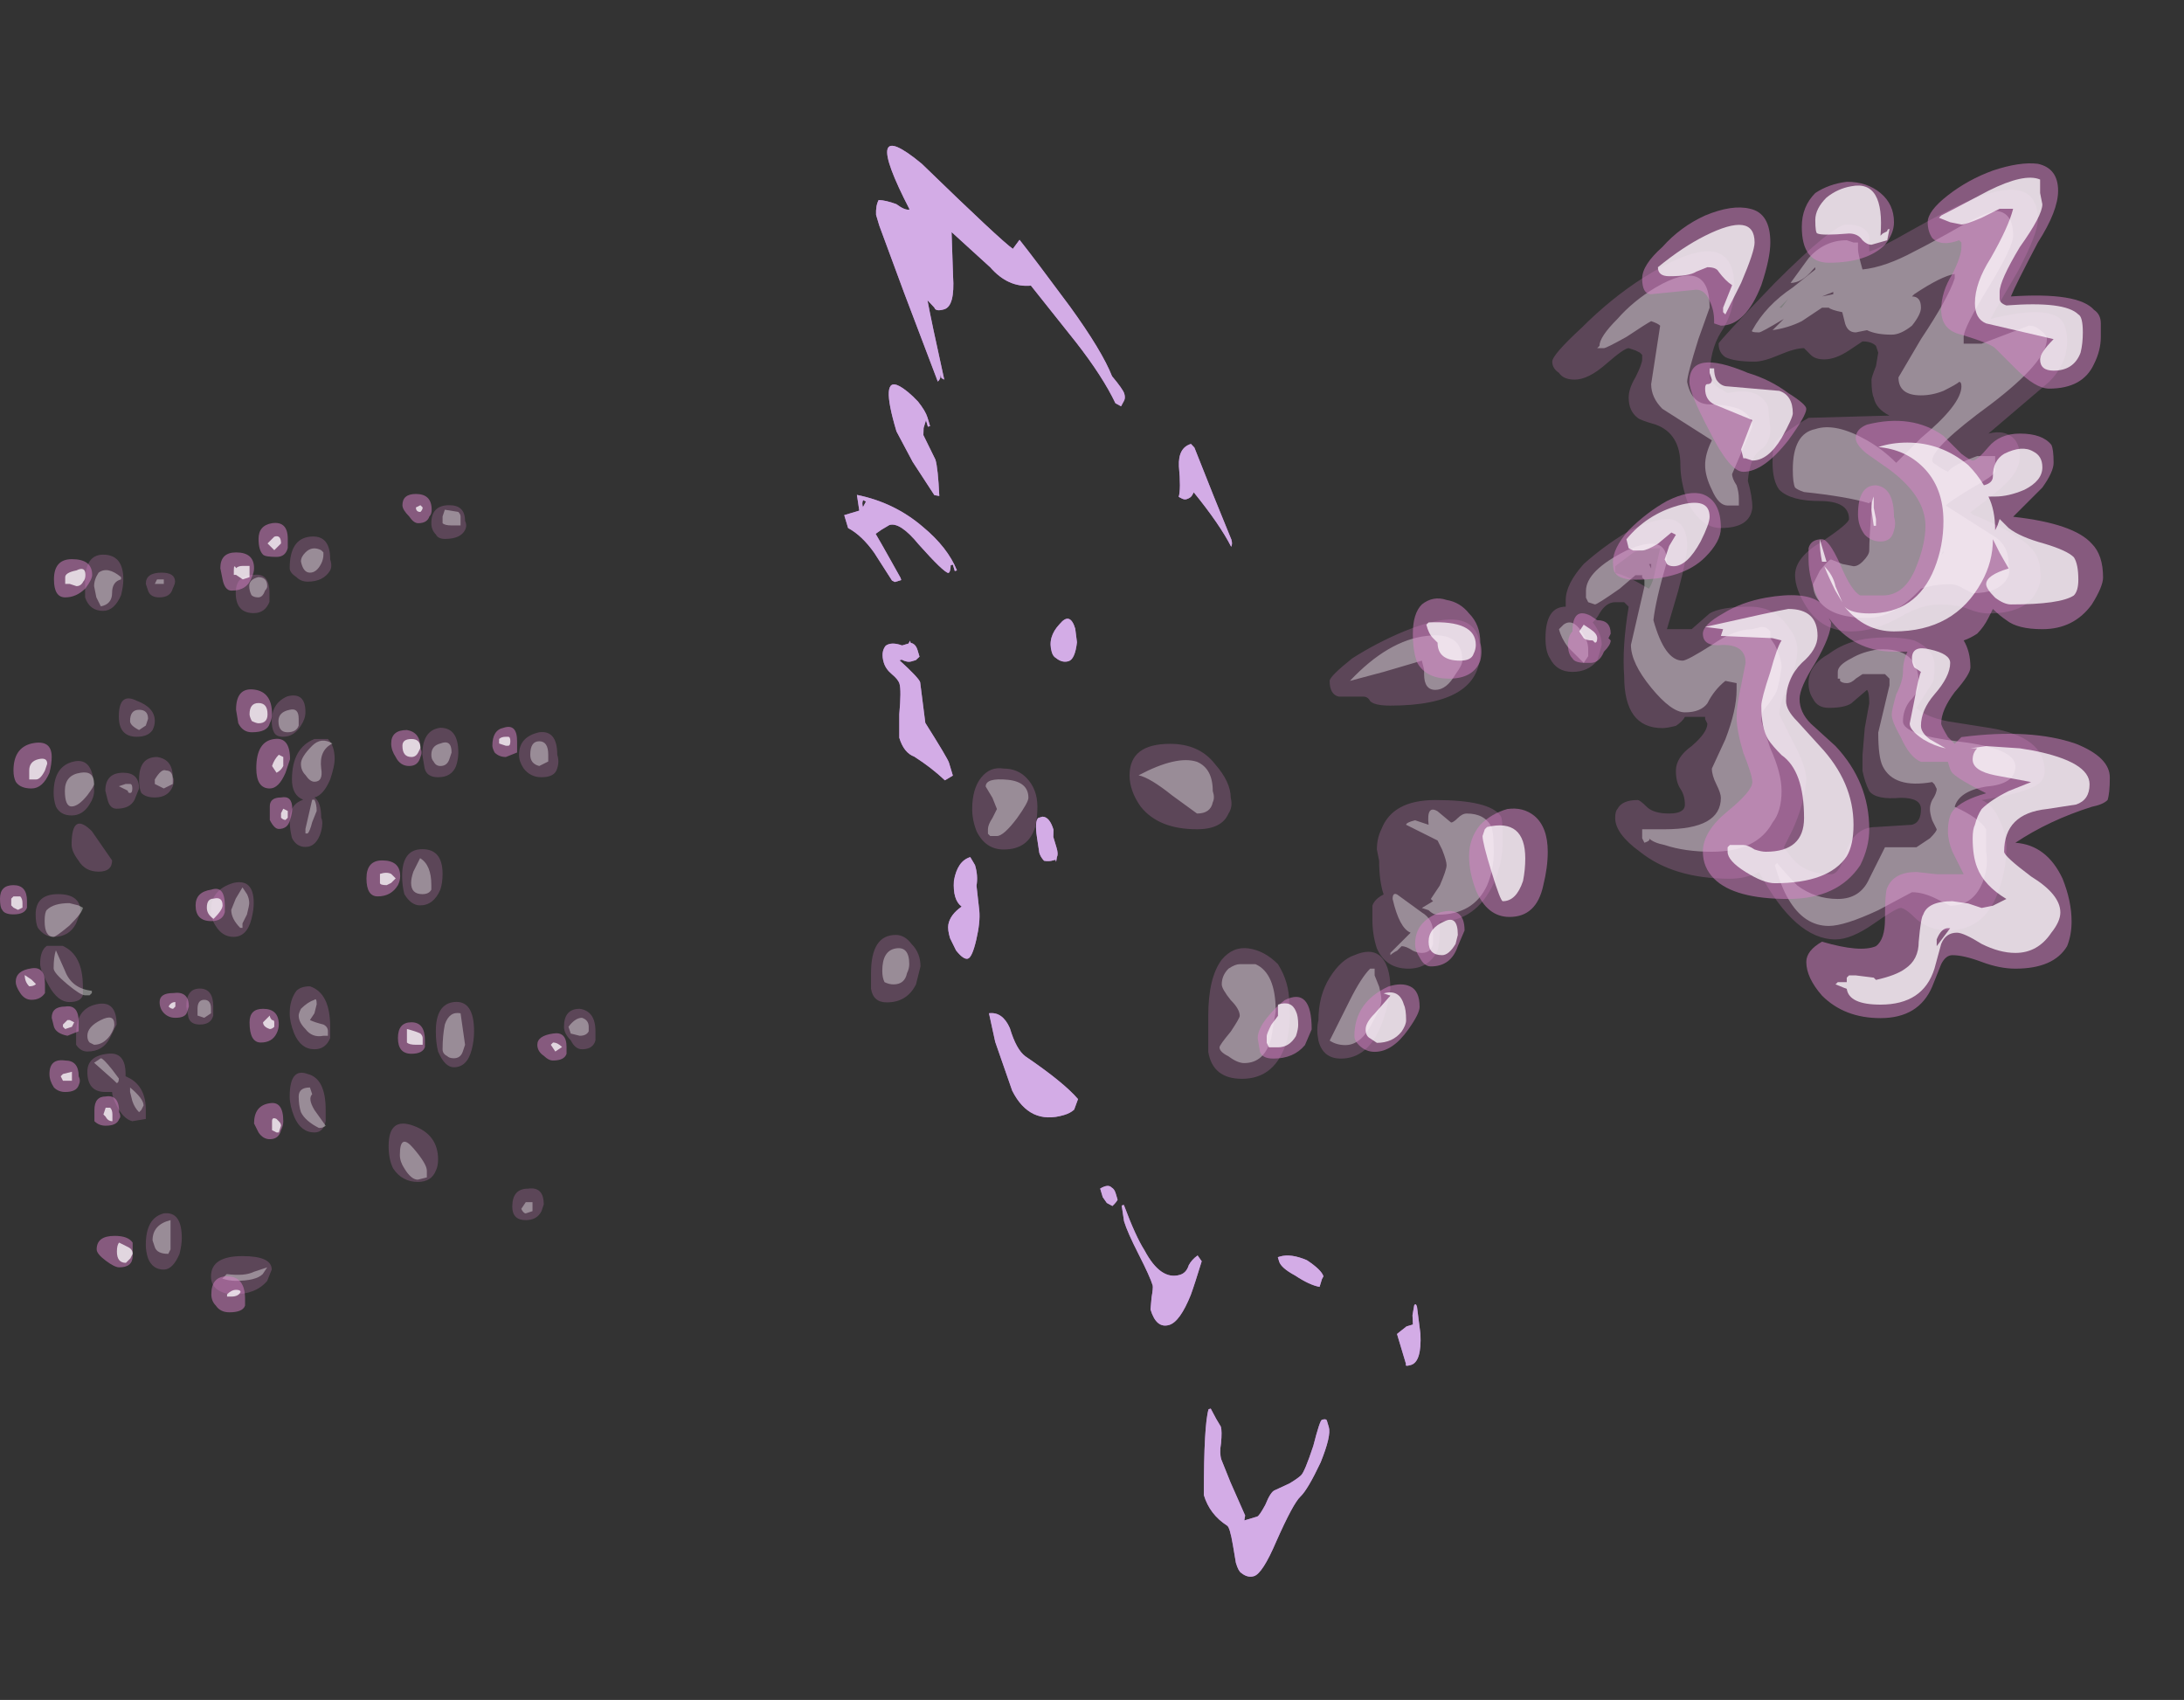 <?xml version="1.0" encoding="UTF-8" standalone="no"?>
<svg xmlns:ffdec="https://www.free-decompiler.com/flash" xmlns:xlink="http://www.w3.org/1999/xlink" ffdec:objectType="frame" height="264.65px" width="340.0px" xmlns="http://www.w3.org/2000/svg">
  <rect width="100%" height="100%" fill="#333333" stroke="none"/>
  <g transform="matrix(1.0, 0.0, 0.0, 1.0, 127.35, 217.35)">
    <use ffdec:characterId="2094" height="32.85" transform="matrix(-6.697, 2.009, 2.009, 6.697, 43.055, -204.326)" width="8.55" xlink:href="#shape0"/>
    <use ffdec:characterId="2091" height="32.85" transform="matrix(-6.697, 2.009, 2.009, 6.697, 43.055, -204.326)" width="8.55" xlink:href="#shape1"/>
    <use ffdec:characterId="2092" height="17.55" transform="matrix(-7.0, 0.0, 0.0, 7.0, -34.65, -138.7)" width="12.45" xlink:href="#shape2"/>
    <use ffdec:characterId="2095" height="18.2" transform="matrix(-7.0, 0.0, 0.0, 7.0, -39.15, -140.45)" width="12.6" xlink:href="#shape3"/>
    <use ffdec:characterId="2093" height="19.8" transform="matrix(-7.0, 0.0, 0.0, 7.0, 194.45, -188.0)" width="26.6" xlink:href="#shape4"/>
    <use ffdec:characterId="2096" height="19.9" transform="matrix(-7.0, 0.0, 0.0, 7.0, 201.1, -191.85)" width="18.95" xlink:href="#shape5"/>
  </g>
  <defs>
    <g id="shape0" transform="matrix(1.0, 0.0, 0.0, 1.0, 0.65, 26.85)">
      <path d="M4.7 -25.75 Q4.8 -25.65 4.85 -25.45 L4.85 -25.2 4.75 -23.6 4.6 -21.5 Q4.5 -21.55 4.5 -21.65 L4.5 -21.55 4.45 -21.5 Q4.35 -22.85 4.3 -23.3 L4.2 -23.1 Q4.2 -23.0 4.0 -23.0 3.75 -23.0 3.6 -23.65 L3.35 -24.6 2.75 -23.6 Q2.5 -23.05 2.0 -22.95 L1.4 -21.45 Q1.05 -20.55 0.95 -19.9 L0.85 -19.8 0.75 -19.9 Q0.7 -19.95 0.7 -20.05 0.7 -20.15 0.85 -20.5 0.9 -21.1 1.3 -22.25 1.75 -23.5 1.95 -24.0 L2.15 -23.85 Q2.35 -24.1 3.55 -26.25 4.55 -27.75 4.1 -25.35 4.2 -25.35 4.35 -25.55 4.55 -25.7 4.7 -25.75 M5.15 -21.2 Q5.3 -21.5 5.45 -21.65 5.8 -22.0 5.8 -20.7 L5.65 -19.95 5.4 -19.1 5.3 -19.05 Q5.15 -19.65 5.15 -19.85 L5.25 -20.45 5.2 -20.6 5.1 -20.75 5.1 -20.6 5.05 -20.6 5.05 -20.8 Q5.05 -20.95 5.15 -21.2 M0.15 -17.45 Q0.1 -17.4 0.05 -17.4 -0.05 -17.4 -0.1 -17.45 L-0.15 -17.5 Q-0.5 -16.65 -0.6 -16.1 -0.65 -16.15 -0.65 -16.25 L-0.55 -17.3 -0.45 -18.45 -0.4 -18.55 Q-0.1 -18.55 0.0 -18.15 0.1 -17.65 0.2 -17.5 L0.15 -17.45 M5.4 -17.35 Q5.45 -17.9 5.85 -18.5 6.3 -19.2 7.05 -19.6 L7.1 -19.25 7.45 -19.25 7.45 -18.95 Q7.2 -18.7 7.05 -18.25 L6.85 -17.55 6.8 -17.5 6.65 -17.5 6.65 -17.55 6.75 -18.0 Q6.85 -18.45 6.9 -18.65 L6.75 -18.7 6.55 -18.75 Q6.3 -18.75 6.05 -18.15 5.7 -17.4 5.6 -17.35 5.55 -17.35 5.5 -17.5 L5.45 -17.5 5.45 -17.35 5.4 -17.35 M3.85 -14.85 Q3.75 -14.7 3.6 -14.7 3.45 -14.7 3.3 -15.05 L3.25 -15.35 Q3.25 -15.75 3.55 -15.55 3.9 -15.35 3.9 -15.0 3.9 -14.9 3.85 -14.85 M7.0 -19.3 Q7.0 -19.4 6.95 -19.45 L6.9 -19.4 7.0 -19.3 M6.85 -16.15 L6.9 -16.1 7.05 -16.1 Q7.25 -16.25 7.4 -16.2 7.55 -16.1 7.55 -15.85 7.55 -15.7 7.45 -15.55 7.35 -15.4 7.35 -15.3 7.35 -15.15 7.55 -14.65 L7.7 -14.15 Q7.7 -13.8 7.5 -13.65 7.2 -13.3 7.0 -12.95 L6.8 -13.0 6.8 -13.3 Q6.8 -13.4 7.05 -14.3 L6.9 -15.2 Q6.9 -15.3 7.2 -15.8 L7.15 -15.8 Q7.05 -15.7 6.95 -15.7 L6.85 -15.7 6.75 -15.75 6.75 -15.9 Q6.75 -16.05 6.85 -16.1 L6.85 -16.15 M7.45 -10.75 Q7.6 -10.35 7.45 -10.15 7.75 -10.05 7.85 -9.85 7.9 -9.75 7.9 -9.55 L7.85 -9.25 Q7.75 -9.0 7.65 -9.0 7.55 -9.0 7.35 -9.35 7.15 -9.7 7.1 -9.95 L7.0 -10.5 Q6.9 -10.7 6.9 -10.95 L6.95 -11.15 Q7.25 -11.15 7.45 -10.75 M7.55 -7.7 L7.6 -7.05 7.55 -5.9 Q7.4 -5.05 6.6 -5.05 6.45 -5.05 6.35 -5.1 L6.2 -5.3 Q6.4 -5.75 7.05 -6.55 7.2 -6.75 7.2 -7.25 7.25 -7.65 7.55 -7.7 M5.25 -11.55 Q5.35 -11.5 5.4 -11.15 L5.45 -10.8 Q5.45 -10.7 5.4 -10.6 5.3 -10.55 5.2 -10.55 L5.15 -10.55 5.15 -10.5 5.1 -10.6 Q5.05 -10.65 5.05 -10.8 L5.05 -11.05 5.0 -11.2 Q5.0 -11.5 5.15 -11.55 L5.25 -11.55 M2.95 -0.65 L2.95 -0.55 Q2.95 -0.4 2.7 -0.15 2.45 0.15 2.25 0.25 L2.15 0.1 2.1 0.05 Q2.1 -0.1 2.35 -0.4 2.65 -0.65 2.9 -0.65 L2.95 -0.65 M4.9 -1.05 Q5.0 -0.9 5.15 -0.9 5.6 -0.9 5.75 -1.65 5.85 -2.0 5.9 -2.75 L5.95 -2.75 6.0 -2.4 Q6.0 -2.15 5.9 -1.6 5.8 -1.05 5.8 -0.85 5.8 -0.8 5.9 -0.6 L6.0 -0.35 Q6.0 0.1 5.7 0.1 5.45 0.1 5.05 -0.4 4.9 -0.6 4.6 -1.05 L4.65 -1.2 Q4.8 -1.15 4.9 -1.05 M6.3 -3.25 L6.3 -3.05 6.25 -2.9 6.15 -2.8 Q6.05 -2.85 6.0 -2.9 L6.0 -3.05 Q6.0 -3.15 6.05 -3.2 6.1 -3.3 6.3 -3.25 M2.95 3.15 Q2.95 3.1 3.05 3.1 3.1 3.1 3.4 3.6 3.75 4.1 3.85 4.15 3.95 4.2 4.15 4.25 L4.5 4.3 Q4.6 4.3 4.8 4.55 5.0 4.75 5.05 4.75 L5.35 4.75 5.3 4.65 5.4 3.85 5.45 3.3 Q5.45 3.15 5.35 2.95 5.25 2.7 5.25 2.6 L5.3 2.4 5.35 2.15 5.4 2.15 Q5.6 2.45 6.05 3.95 6.05 4.4 5.75 4.75 5.7 4.8 5.75 5.2 L5.8 5.6 Q5.8 5.8 5.75 5.85 5.65 6.0 5.5 6.0 5.3 6.0 4.8 5.4 4.2 4.7 4.0 4.6 3.8 4.5 3.35 4.0 2.95 3.5 2.95 3.3 L2.95 3.15 M0.45 1.45 L0.5 1.65 0.65 1.65 0.9 1.75 0.9 2.45 Q0.95 2.5 0.8 2.5 0.55 2.5 0.4 1.9 L0.3 1.3 Q0.3 1.2 0.35 1.25 L0.35 1.25 0.45 1.45" fill="#a772bf" fill-rule="evenodd" stroke="none"/>
    </g>
    <g id="shape1" transform="matrix(1.0, 0.0, 0.0, 1.0, 0.65, 26.85)">
      <path d="M4.7 -25.75 Q4.8 -25.65 4.85 -25.45 L4.85 -25.2 4.75 -23.6 4.6 -21.5 Q4.5 -21.55 4.5 -21.65 L4.5 -21.55 4.45 -21.5 Q4.35 -22.85 4.3 -23.3 L4.2 -23.1 Q4.2 -23.0 4.0 -23.0 3.75 -23.0 3.6 -23.65 L3.35 -24.6 2.75 -23.6 Q2.5 -23.05 2.0 -22.95 L1.4 -21.45 Q1.05 -20.55 0.95 -19.9 L0.85 -19.8 0.75 -19.9 Q0.7 -19.95 0.7 -20.05 0.7 -20.15 0.85 -20.5 0.9 -21.1 1.3 -22.25 1.75 -23.5 1.95 -24.0 L2.15 -23.85 Q2.35 -24.1 3.55 -26.25 4.55 -27.75 4.1 -25.35 4.2 -25.35 4.35 -25.55 4.55 -25.7 4.7 -25.75 M5.15 -21.2 Q5.3 -21.5 5.45 -21.65 5.8 -22.0 5.8 -20.7 L5.65 -19.95 5.4 -19.1 5.3 -19.05 Q5.15 -19.65 5.15 -19.85 L5.25 -20.45 5.2 -20.6 5.1 -20.75 5.1 -20.6 5.05 -20.6 5.05 -20.8 Q5.05 -20.95 5.15 -21.2 M0.15 -17.45 Q0.1 -17.4 0.05 -17.4 -0.05 -17.4 -0.1 -17.45 L-0.15 -17.5 Q-0.5 -16.65 -0.6 -16.1 -0.65 -16.15 -0.65 -16.25 L-0.55 -17.3 -0.45 -18.45 -0.4 -18.55 Q-0.1 -18.55 0.0 -18.15 0.1 -17.65 0.2 -17.5 L0.15 -17.45 M5.45 -17.35 L5.4 -17.35 Q5.45 -17.9 5.85 -18.5 6.3 -19.2 7.05 -19.6 L7.1 -19.25 7.45 -19.25 7.45 -18.95 Q7.2 -18.7 7.05 -18.25 L6.85 -17.55 6.8 -17.5 6.65 -17.5 6.65 -17.55 6.75 -18.0 Q6.85 -18.45 6.9 -18.65 L6.75 -18.7 6.55 -18.75 Q6.3 -18.75 6.05 -18.15 5.7 -17.4 5.6 -17.35 5.55 -17.35 5.5 -17.5 L5.45 -17.5 5.45 -17.35 M3.85 -14.85 Q3.75 -14.7 3.6 -14.7 3.45 -14.7 3.3 -15.05 L3.25 -15.35 Q3.25 -15.75 3.55 -15.55 3.9 -15.35 3.9 -15.0 3.9 -14.9 3.85 -14.85 M7.0 -19.3 Q7.0 -19.4 6.95 -19.45 L6.9 -19.4 7.0 -19.3 M6.85 -16.15 L6.9 -16.1 7.05 -16.1 Q7.25 -16.25 7.4 -16.2 7.55 -16.1 7.55 -15.85 7.55 -15.7 7.45 -15.55 7.35 -15.4 7.35 -15.3 7.35 -15.15 7.55 -14.65 L7.7 -14.15 Q7.7 -13.8 7.5 -13.65 7.2 -13.3 7.0 -12.95 L6.8 -13.0 6.8 -13.3 Q6.8 -13.4 7.05 -14.3 L6.9 -15.2 Q6.9 -15.3 7.2 -15.8 L7.15 -15.8 Q7.05 -15.7 6.95 -15.7 L6.85 -15.7 6.75 -15.75 6.75 -15.9 Q6.75 -16.05 6.85 -16.1 L6.85 -16.15 M7.45 -10.75 Q7.6 -10.35 7.45 -10.15 7.75 -10.05 7.85 -9.85 7.9 -9.75 7.9 -9.55 L7.85 -9.25 Q7.75 -9.0 7.65 -9.0 7.55 -9.0 7.35 -9.35 7.15 -9.7 7.1 -9.95 L7.0 -10.5 Q6.9 -10.7 6.9 -10.95 L6.95 -11.15 Q7.25 -11.15 7.45 -10.75 M7.55 -7.7 L7.6 -7.05 7.55 -5.9 Q7.4 -5.05 6.6 -5.05 6.45 -5.05 6.35 -5.1 L6.2 -5.3 Q6.4 -5.75 7.05 -6.55 7.2 -6.75 7.2 -7.25 7.25 -7.65 7.55 -7.7 M5.25 -11.55 Q5.35 -11.5 5.4 -11.15 L5.45 -10.8 Q5.45 -10.7 5.4 -10.6 5.3 -10.55 5.2 -10.55 L5.15 -10.55 5.15 -10.5 5.1 -10.6 Q5.05 -10.65 5.05 -10.8 L5.05 -11.05 5.0 -11.2 Q5.0 -11.5 5.15 -11.55 L5.25 -11.55 M2.95 -0.55 Q2.95 -0.4 2.7 -0.15 2.45 0.15 2.25 0.25 L2.15 0.1 2.1 0.05 Q2.1 -0.1 2.35 -0.4 2.65 -0.65 2.9 -0.65 L2.95 -0.65 2.95 -0.55 M4.65 -1.2 Q4.8 -1.15 4.9 -1.05 5.0 -0.9 5.15 -0.9 5.6 -0.9 5.75 -1.65 5.85 -2.0 5.9 -2.75 L5.95 -2.75 6.0 -2.4 Q6.0 -2.15 5.9 -1.6 5.8 -1.05 5.8 -0.85 5.8 -0.8 5.9 -0.6 L6.0 -0.35 Q6.0 0.1 5.7 0.1 5.45 0.1 5.05 -0.4 4.9 -0.6 4.6 -1.05 L4.65 -1.2 M6.0 -2.9 L6.0 -3.05 Q6.0 -3.15 6.05 -3.2 6.1 -3.3 6.3 -3.25 L6.3 -3.05 6.25 -2.9 6.15 -2.8 Q6.05 -2.85 6.0 -2.9 M2.95 3.15 Q2.95 3.1 3.05 3.1 3.1 3.1 3.4 3.6 3.75 4.1 3.85 4.15 3.95 4.2 4.15 4.25 L4.5 4.3 Q4.6 4.3 4.8 4.55 5.0 4.75 5.05 4.75 L5.35 4.75 5.3 4.65 5.4 3.85 5.45 3.3 Q5.45 3.15 5.35 2.95 5.25 2.7 5.25 2.6 L5.3 2.4 5.35 2.15 5.4 2.15 Q5.6 2.45 6.05 3.95 6.05 4.4 5.75 4.75 5.7 4.8 5.75 5.2 L5.8 5.6 Q5.8 5.8 5.75 5.85 5.65 6.0 5.5 6.0 5.3 6.0 4.8 5.4 4.2 4.7 4.0 4.6 3.8 4.5 3.35 4.0 2.95 3.5 2.95 3.3 L2.95 3.15 M0.45 1.45 L0.5 1.65 0.65 1.65 0.9 1.75 0.9 2.45 Q0.95 2.5 0.8 2.5 0.55 2.5 0.4 1.9 L0.3 1.3 Q0.3 1.2 0.35 1.25 L0.35 1.25 0.45 1.45" fill="#d3ace6" fill-rule="evenodd" stroke="none"/>
    </g>
    <g id="shape2" transform="matrix(1.0, 0.0, 0.0, 1.0, -7.35, 10.25)">
      <path d="M10.7 -9.5 Q10.35 -9.5 10.25 -9.7 10.2 -9.8 10.25 -9.9 10.25 -10.25 10.6 -10.25 11.0 -10.25 11.0 -9.85 11.0 -9.7 10.9 -9.6 10.85 -9.5 10.7 -9.5 M8.95 -4.4 Q8.8 -4.2 8.55 -4.2 8.25 -4.2 8.2 -4.4 8.15 -4.55 8.2 -4.7 8.2 -5.25 8.6 -5.2 9.05 -5.1 9.05 -4.7 9.05 -4.55 8.95 -4.4 M11.15 -4.4 Q11.1 -4.2 10.85 -4.2 10.55 -4.2 10.45 -4.45 10.4 -4.6 10.4 -4.75 10.4 -5.3 10.8 -5.3 11.2 -5.25 11.2 -4.7 L11.15 -4.4 M11.2 -2.6 Q11.65 -2.6 11.65 -2.0 11.65 -1.8 11.6 -1.6 11.45 -1.35 11.25 -1.35 10.95 -1.35 10.8 -1.7 10.75 -1.85 10.75 -2.05 10.75 -2.6 11.2 -2.6 M18.3 -7.9 Q18.05 -7.9 17.9 -8.25 17.85 -8.45 17.85 -8.6 17.85 -9.15 18.3 -9.15 18.7 -9.15 18.7 -8.55 L18.7 -8.2 Q18.6 -7.9 18.3 -7.9 M13.75 -8.55 Q13.4 -8.55 13.25 -8.8 13.2 -8.9 13.25 -9.05 13.25 -9.6 13.7 -9.55 14.15 -9.5 14.15 -8.85 14.15 -8.75 14.0 -8.65 13.9 -8.55 13.75 -8.55 M14.95 -7.85 Q14.7 -7.85 14.6 -8.1 14.6 -8.2 14.6 -8.3 14.6 -8.75 14.95 -8.7 15.35 -8.7 15.35 -8.3 15.35 -7.85 14.95 -7.85 M16.7 -8.55 Q16.7 -8.75 17.0 -8.75 17.35 -8.75 17.35 -8.5 L17.3 -8.35 Q17.25 -8.2 17.05 -8.2 16.8 -8.2 16.75 -8.4 16.7 -8.5 16.7 -8.55 M16.75 -4.2 Q16.75 -4.6 17.1 -4.65 17.5 -4.65 17.5 -4.15 17.5 -3.95 17.45 -3.85 17.35 -3.75 17.15 -3.75 16.85 -3.75 16.75 -4.0 16.7 -4.15 16.75 -4.2 M17.15 -5.45 Q17.15 -5.75 17.55 -5.9 17.95 -6.1 17.95 -5.55 17.95 -5.1 17.55 -5.1 17.3 -5.1 17.2 -5.25 17.15 -5.35 17.15 -5.45 M14.5 -5.2 Q14.45 -5.1 14.3 -5.1 14.05 -5.1 13.9 -5.35 13.8 -5.5 13.8 -5.65 13.8 -6.1 14.2 -6.0 14.55 -5.85 14.55 -5.45 14.55 -5.3 14.5 -5.2 M13.15 -4.6 Q13.15 -4.9 13.3 -5.05 L13.6 -5.05 Q14.1 -4.85 14.1 -4.15 14.1 -3.8 13.85 -3.7 14.15 -3.6 14.15 -3.25 14.15 -3.05 14.1 -2.85 14.0 -2.65 13.8 -2.65 13.55 -2.65 13.45 -3.0 13.4 -3.2 13.45 -3.3 13.45 -3.65 13.6 -3.75 13.4 -3.8 13.25 -4.15 13.15 -4.45 13.15 -4.6 M15.0 -1.05 Q14.95 -1.25 14.95 -1.4 14.95 -1.95 15.4 -1.85 15.9 -1.7 15.9 -1.25 15.9 -1.05 15.8 -0.9 15.65 -0.65 15.4 -0.65 15.1 -0.65 15.0 -1.05 M18.2 -3.7 Q18.15 -3.5 18.0 -3.5 17.7 -3.5 17.6 -3.7 L17.5 -3.95 Q17.5 -4.3 17.85 -4.3 18.25 -4.3 18.25 -3.9 L18.2 -3.7 M18.5 -3.9 Q18.5 -4.65 18.95 -4.55 19.4 -4.45 19.4 -3.85 19.4 -3.7 19.35 -3.55 19.25 -3.35 19.0 -3.35 18.75 -3.35 18.6 -3.6 18.5 -3.75 18.5 -3.9 M18.85 -2.35 Q18.7 -2.1 18.4 -2.1 18.1 -2.1 18.1 -2.35 L18.55 -3.0 Q19.0 -3.45 19.0 -2.7 19.0 -2.55 18.85 -2.35 M19.8 -1.15 Q19.8 -0.95 19.75 -0.85 19.6 -0.65 19.4 -0.65 19.05 -0.65 18.9 -0.95 L18.8 -1.2 Q18.8 -1.6 19.3 -1.6 19.8 -1.6 19.8 -1.15 M19.7 -0.05 Q19.7 0.1 19.5 0.45 19.3 0.8 19.05 0.8 18.8 0.8 18.75 0.65 18.75 0.55 18.75 0.45 18.75 -0.25 19.2 -0.45 L19.55 -0.45 Q19.7 -0.35 19.7 -0.05 M18.9 1.75 Q18.8 1.9 18.65 1.9 18.3 1.9 18.15 1.6 L18.0 1.3 Q18.0 0.75 18.45 0.85 18.9 0.95 18.9 1.5 L18.9 1.75 M18.65 2.35 Q18.65 2.8 18.25 2.8 L18.1 2.8 Q18.1 2.9 18.0 3.1 17.85 3.4 17.65 3.45 L17.35 3.4 17.35 3.2 Q17.35 2.7 17.7 2.5 L17.8 2.45 17.8 2.4 Q17.8 1.9 18.2 1.95 18.65 2.0 18.65 2.35 M15.85 0.9 Q15.85 0.5 16.15 0.5 16.45 0.5 16.45 0.9 L16.4 1.15 Q16.35 1.3 16.15 1.3 15.9 1.3 15.85 1.1 15.85 1.0 15.85 0.9 M14.15 1.05 Q14.15 1.25 14.05 1.5 13.9 1.85 13.6 1.85 13.35 1.85 13.25 1.6 13.25 1.5 13.25 1.35 13.25 0.6 13.7 0.45 13.9 0.45 14.0 0.55 14.15 0.75 14.15 1.05 M14.15 2.9 Q14.15 3.1 14.05 3.35 13.9 3.7 13.6 3.7 13.4 3.7 13.35 3.45 13.35 3.35 13.35 3.2 13.35 2.5 13.75 2.4 14.15 2.25 14.15 2.9 M11.85 4.5 Q11.65 4.8 11.3 4.8 11.0 4.8 10.9 4.55 10.85 4.45 10.85 4.3 10.85 3.75 11.4 3.55 11.95 3.35 11.95 4.0 11.95 4.3 11.85 4.5 M15.9 6.9 Q15.9 7.1 15.75 7.2 15.6 7.3 15.4 7.3 14.9 7.3 14.65 7.0 L14.55 6.75 Q14.55 6.45 15.2 6.45 15.9 6.45 15.9 6.9 M16.55 6.05 Q16.55 5.45 16.95 5.5 17.35 5.6 17.35 6.2 17.35 6.35 17.3 6.5 17.2 6.75 16.95 6.75 16.75 6.75 16.6 6.4 16.55 6.2 16.55 6.05 M10.9 1.45 Q10.9 1.7 10.85 1.9 10.7 2.25 10.5 2.25 10.2 2.25 10.1 1.85 10.05 1.65 10.05 1.45 10.05 0.75 10.5 0.8 10.9 0.85 10.9 1.45 M8.05 1.35 Q8.05 1.5 7.9 1.65 7.8 1.85 7.65 1.85 7.4 1.85 7.35 1.65 7.35 1.55 7.35 1.45 7.35 1.0 7.7 0.95 8.05 0.95 8.05 1.35 M8.5 5.3 Q8.5 4.9 8.85 4.95 9.2 4.95 9.2 5.35 9.2 5.65 8.9 5.65 8.65 5.65 8.55 5.45 L8.5 5.3" fill="#d982ca" fill-opacity="0.251" fill-rule="evenodd" stroke="none"/>
      <path d="M10.4 -10.1 L10.7 -10.15 10.75 -10.0 10.75 -9.85 Q10.7 -9.8 10.55 -9.8 L10.35 -9.8 10.35 -9.85 Q10.35 -9.9 10.35 -10.0 10.35 -10.05 10.4 -10.1 M10.55 -4.75 Q10.55 -5.05 10.8 -4.95 11.0 -4.9 11.0 -4.7 11.0 -4.6 10.95 -4.55 10.9 -4.45 10.8 -4.45 10.65 -4.45 10.6 -4.6 L10.55 -4.75 M8.4 -4.55 L8.4 -4.7 Q8.4 -5.0 8.6 -5.0 8.8 -5.0 8.8 -4.7 8.8 -4.5 8.6 -4.45 L8.4 -4.55 M11.4 -2.1 Q11.45 -1.95 11.45 -1.85 11.45 -1.6 11.2 -1.6 11.05 -1.6 11.0 -1.7 L11.0 -1.8 Q11.0 -2.25 11.25 -2.4 L11.4 -2.1 M18.4 -8.75 Q18.5 -8.6 18.5 -8.45 L18.45 -8.2 18.35 -8.0 Q18.1 -8.05 18.1 -8.3 18.1 -8.55 17.9 -8.6 L17.9 -8.65 Q18.2 -8.9 18.4 -8.75 M13.9 -9.0 Q13.85 -8.75 13.7 -8.75 13.55 -8.75 13.45 -8.95 13.4 -9.05 13.4 -9.15 L13.4 -9.2 13.45 -9.25 Q13.65 -9.35 13.8 -9.2 13.9 -9.1 13.9 -9.0 M14.85 -8.65 Q15.05 -8.6 15.05 -8.45 15.05 -8.35 15.0 -8.25 14.95 -8.2 14.85 -8.2 14.75 -8.2 14.7 -8.35 14.65 -8.4 14.65 -8.45 14.65 -8.65 14.85 -8.65 M16.95 -8.6 L17.1 -8.6 17.15 -8.5 16.95 -8.5 Q16.95 -8.55 16.95 -8.6 M17.3 -5.5 Q17.3 -5.7 17.5 -5.7 17.7 -5.7 17.7 -5.45 17.7 -5.35 17.5 -5.25 L17.35 -5.35 17.3 -5.5 M16.75 -4.15 Q16.75 -4.35 16.9 -4.35 17.0 -4.4 17.15 -4.15 L17.15 -4.05 16.95 -3.95 16.75 -4.05 16.75 -4.15 M14.4 -5.45 Q14.4 -5.2 14.2 -5.2 14.0 -5.2 13.95 -5.35 L13.95 -5.5 Q13.95 -5.75 14.15 -5.7 14.4 -5.65 14.4 -5.45 M13.65 -3.7 L13.8 -3.05 13.8 -2.95 13.75 -2.95 Q13.7 -3.0 13.65 -3.2 L13.55 -3.45 Q13.55 -3.6 13.6 -3.7 L13.65 -3.7 M13.9 -4.5 Q13.9 -4.35 13.8 -4.25 13.7 -4.1 13.6 -4.1 13.4 -4.1 13.45 -4.4 13.5 -4.8 13.2 -4.95 13.45 -5.1 13.65 -4.9 13.9 -4.65 13.9 -4.5 M15.35 -1.5 L15.45 -1.25 Q15.45 -1.05 15.25 -0.85 L15.2 -0.85 15.2 -0.95 15.1 -1.15 Q15.05 -1.35 15.05 -1.4 15.05 -1.5 15.1 -1.6 L15.2 -1.75 15.35 -1.5 M18.5 -4.05 Q18.5 -4.35 18.8 -4.3 19.15 -4.25 19.15 -3.9 19.15 -3.55 19.0 -3.55 18.85 -3.55 18.65 -3.8 18.5 -4.0 18.5 -4.05 M17.7 -4.05 L17.8 -4.05 17.95 -4.0 17.75 -3.9 Q17.75 -3.85 17.7 -3.85 17.65 -3.85 17.65 -3.95 17.65 -4.05 17.7 -4.05 M18.85 -1.35 L19.05 -1.4 Q19.4 -1.4 19.55 -1.25 19.6 -1.2 19.6 -1.0 19.6 -0.65 19.4 -0.65 19.35 -0.65 19.05 -0.9 18.75 -1.2 18.75 -1.3 L18.85 -1.35 M19.1 0.4 Q18.8 0.65 18.7 0.65 L18.6 0.65 18.55 0.6 18.55 0.55 Q19.0 0.5 19.15 0.1 L19.35 -0.35 Q19.4 -0.2 19.4 0.05 19.4 0.15 19.1 0.4 M18.6 1.7 L18.5 1.75 Q18.3 1.75 18.15 1.55 18.05 1.4 18.05 1.3 18.05 1.05 18.35 1.2 18.65 1.35 18.65 1.55 18.65 1.65 18.6 1.7 M18.35 2.05 L18.5 2.15 18.05 2.55 18.0 2.6 Q17.95 2.6 17.95 2.5 L18.1 2.3 Q18.3 2.05 18.35 2.05 M17.5 3.25 L17.45 3.2 17.4 3.1 Q17.4 2.95 17.7 2.7 L17.7 2.8 17.65 3.0 Q17.6 3.15 17.5 3.25 M16.2 1.05 L16.2 1.1 16.05 1.15 15.9 1.05 15.9 0.95 Q15.9 0.75 16.05 0.75 16.2 0.75 16.2 0.95 L16.2 1.05 M13.6 0.75 Q13.75 0.8 13.9 0.95 13.95 1.05 13.95 1.1 13.95 1.25 13.8 1.4 13.65 1.6 13.4 1.55 L13.3 1.55 13.3 1.45 Q13.3 1.35 13.4 1.3 13.6 1.25 13.7 1.2 L13.6 1.05 13.55 0.85 Q13.55 0.7 13.6 0.75 M13.7 2.7 Q13.95 2.7 13.95 2.9 13.95 3.1 13.9 3.25 13.8 3.45 13.5 3.6 13.4 3.6 13.35 3.55 L13.6 3.2 Q13.75 2.95 13.65 2.85 L13.7 2.7 M11.6 4.5 Q11.45 4.75 11.3 4.75 L11.1 4.7 11.1 4.55 Q11.1 4.4 11.4 4.05 11.7 3.7 11.7 4.2 11.7 4.35 11.6 4.5 M14.95 6.8 Q15.15 6.9 15.55 6.85 L15.65 6.95 Q15.5 7.0 15.35 7.0 14.9 7.0 14.75 6.85 L14.65 6.7 14.95 6.8 M16.8 5.7 L16.8 5.65 Q17.2 5.75 17.2 6.1 L17.15 6.25 Q17.1 6.4 16.85 6.4 L16.8 6.3 16.8 5.7 M10.35 1.05 Q10.6 1.0 10.7 1.3 10.75 1.55 10.75 1.85 10.75 1.95 10.65 2.0 10.6 2.05 10.5 2.05 10.35 2.05 10.3 1.9 L10.25 1.75 10.35 1.05 M7.9 1.5 L7.7 1.55 Q7.55 1.55 7.5 1.45 L7.5 1.35 Q7.5 1.2 7.65 1.15 7.8 1.15 7.95 1.35 L7.9 1.5 M8.9 5.25 L9.0 5.4 Q8.95 5.5 8.9 5.5 L8.75 5.45 8.75 5.35 Q8.75 5.2 8.75 5.25 L8.9 5.25" fill="#ffffff" fill-opacity="0.376" fill-rule="evenodd" stroke="none"/>
    </g>
    <g id="shape3" transform="matrix(1.0, 0.0, 0.0, 1.0, -7.85, 10.5)">
      <path d="M10.9 -10.0 Q10.85 -10.05 10.85 -10.15 10.85 -10.5 11.2 -10.5 11.5 -10.5 11.5 -10.25 11.5 -10.15 11.35 -10.0 11.25 -9.85 11.15 -9.85 10.95 -9.85 10.9 -10.0 M9.2 -4.65 L8.95 -4.75 8.95 -5.0 Q8.95 -5.4 9.25 -5.3 9.5 -5.25 9.5 -4.9 9.5 -4.85 9.45 -4.75 9.35 -4.65 9.2 -4.65 M11.1 -4.65 Q11.05 -4.75 11.1 -4.85 11.1 -5.2 11.4 -5.25 11.75 -5.25 11.75 -4.95 11.75 -4.8 11.65 -4.65 11.55 -4.45 11.35 -4.45 11.15 -4.45 11.1 -4.65 M19.0 -8.2 Q18.75 -8.2 18.55 -8.4 18.4 -8.6 18.4 -8.7 18.4 -9.05 18.85 -9.05 19.25 -9.05 19.25 -8.6 19.25 -8.2 19.0 -8.2 M14.05 -9.3 Q14.05 -9.35 14.05 -9.5 14.05 -9.9 14.4 -9.85 14.7 -9.8 14.7 -9.5 14.7 -9.25 14.6 -9.15 14.55 -9.1 14.3 -9.1 14.1 -9.1 14.05 -9.3 M15.5 -8.6 Q15.45 -8.35 15.3 -8.35 14.95 -8.35 14.85 -8.65 14.8 -8.75 14.8 -8.85 14.8 -9.2 15.2 -9.2 15.55 -9.2 15.55 -8.85 L15.5 -8.6 M15.2 -5.7 L15.15 -5.4 Q15.05 -5.2 14.85 -5.2 14.5 -5.2 14.45 -5.4 14.4 -5.5 14.4 -5.6 14.4 -6.1 14.8 -6.15 15.2 -6.2 15.2 -5.7 M14.35 -5.05 Q14.75 -5.0 14.75 -4.4 14.75 -3.95 14.45 -3.95 14.25 -3.95 14.1 -4.3 L14.0 -4.6 Q14.0 -5.1 14.35 -5.05 M12.3 -1.95 Q12.3 -1.55 12.05 -1.55 11.75 -1.55 11.6 -1.8 11.55 -1.9 11.55 -2.0 11.55 -2.35 11.95 -2.35 12.3 -2.35 12.3 -1.95 M13.95 -3.5 Q13.95 -3.8 14.2 -3.75 14.45 -3.75 14.45 -3.55 L14.45 -3.25 Q14.35 -3.05 14.25 -3.05 14.05 -3.05 14.0 -3.25 13.95 -3.4 13.95 -3.5 M15.45 -1.2 L15.45 -1.35 Q15.45 -1.8 15.75 -1.7 16.1 -1.65 16.1 -1.35 16.1 -1.0 15.75 -1.0 15.5 -1.0 15.45 -1.2 M19.75 -3.95 Q19.5 -3.95 19.35 -4.3 19.3 -4.5 19.3 -4.65 19.3 -5.05 19.75 -4.95 20.15 -4.85 20.15 -4.35 20.15 -4.2 20.1 -4.1 20.0 -3.95 19.75 -3.95 M20.15 -1.8 Q20.45 -1.8 20.45 -1.5 20.45 -1.3 20.4 -1.25 20.35 -1.15 20.15 -1.15 19.9 -1.15 19.85 -1.3 19.85 -1.35 19.85 -1.45 19.85 -1.8 20.15 -1.8 M20.1 0.35 Q20.1 0.45 20.0 0.6 19.9 0.75 19.75 0.75 19.55 0.75 19.45 0.6 19.45 0.5 19.45 0.4 19.45 0.0 19.75 0.05 20.1 0.1 20.1 0.35 M18.95 1.55 L18.7 1.45 18.7 1.25 Q18.7 0.85 19.0 0.9 19.3 0.9 19.3 1.15 L19.25 1.35 Q19.2 1.5 18.95 1.55 M18.7 2.45 Q18.7 2.1 19.0 2.1 19.35 2.05 19.35 2.4 19.35 2.55 19.25 2.7 19.15 2.8 19.0 2.8 18.75 2.8 18.7 2.65 18.65 2.55 18.7 2.45 M17.8 3.25 Q17.8 2.85 18.1 2.9 18.35 2.9 18.35 3.2 L18.35 3.45 Q18.25 3.55 18.1 3.55 17.85 3.55 17.8 3.4 17.75 3.35 17.8 3.25 M17.5 6.45 Q17.5 6.25 17.5 6.15 17.6 6.0 17.9 6.0 18.3 6.0 18.3 6.3 18.3 6.4 18.1 6.55 17.9 6.7 17.8 6.7 17.5 6.7 17.5 6.45 M16.25 0.9 Q16.25 0.55 16.6 0.6 16.9 0.6 16.9 0.8 16.9 0.95 16.8 1.05 16.7 1.15 16.55 1.15 16.35 1.15 16.3 1.05 L16.25 0.9 M14.65 1.7 Q14.4 1.7 14.3 1.5 14.25 1.4 14.25 1.3 14.25 0.95 14.6 0.95 14.9 0.95 14.9 1.25 14.9 1.7 14.65 1.7 M14.8 3.5 L14.7 3.7 Q14.6 3.85 14.45 3.85 14.25 3.85 14.2 3.65 14.15 3.55 14.15 3.45 14.15 3.0 14.45 3.05 14.8 3.1 14.8 3.5 M15.65 7.55 Q15.55 7.7 15.35 7.7 15.05 7.7 15.0 7.55 15.0 7.5 15.0 7.4 15.0 6.9 15.4 6.9 15.75 6.9 15.75 7.3 15.75 7.45 15.65 7.55 M11.3 1.25 Q11.6 1.25 11.6 1.6 11.6 1.95 11.3 1.95 11.05 1.95 11.0 1.8 11.0 1.75 11.0 1.65 11.0 1.25 11.3 1.25 M8.15 2.1 Q7.9 2.1 7.85 1.95 L7.85 1.8 Q7.85 1.45 8.15 1.5 8.5 1.55 8.5 1.75 8.5 1.9 8.35 2.0 8.25 2.1 8.15 2.1" fill="#d982ca" fill-opacity="0.502" fill-rule="evenodd" stroke="none"/>
      <path d="M11.2 -10.2 Q11.2 -10.1 11.1 -10.1 11.05 -10.15 11.05 -10.2 L11.1 -10.25 11.2 -10.2 M9.35 -4.95 L9.2 -4.9 9.15 -4.9 Q9.1 -4.9 9.1 -5.0 9.1 -5.1 9.15 -5.1 L9.2 -5.1 Q9.3 -5.1 9.35 -5.05 L9.35 -4.95 M11.3 -4.65 Q11.2 -4.65 11.15 -4.75 L11.1 -4.85 Q11.1 -5.05 11.3 -5.05 11.5 -5.05 11.5 -4.9 11.5 -4.65 11.3 -4.65 M19.0 -8.65 L19.0 -8.5 18.9 -8.5 18.75 -8.45 Q18.65 -8.45 18.6 -8.55 18.55 -8.6 18.55 -8.7 18.55 -8.9 18.75 -8.8 19.0 -8.75 19.0 -8.65 M14.35 -9.55 L14.5 -9.4 14.35 -9.25 14.2 -9.4 Q14.2 -9.6 14.35 -9.55 M15.05 -8.9 Q15.15 -8.9 15.2 -8.85 15.25 -8.95 15.25 -8.8 L15.25 -8.7 15.2 -8.7 15.05 -8.6 14.9 -8.65 Q14.9 -8.7 14.9 -8.8 L14.9 -8.9 15.05 -8.9 M14.7 -5.85 Q14.9 -5.85 14.9 -5.6 14.9 -5.55 14.85 -5.45 14.75 -5.4 14.7 -5.4 14.5 -5.4 14.5 -5.6 14.5 -5.85 14.7 -5.85 M14.15 -4.45 L14.15 -4.65 14.25 -4.7 Q14.35 -4.6 14.4 -4.45 L14.3 -4.3 Q14.2 -4.35 14.15 -4.45 M14.05 -3.45 L14.15 -3.5 14.2 -3.4 14.2 -3.3 Q14.15 -3.25 14.1 -3.25 L14.05 -3.3 14.05 -3.45 M11.7 -1.9 L11.65 -1.95 11.75 -2.05 Q11.85 -2.1 12.0 -2.05 L12.0 -1.85 Q12.0 -1.8 11.85 -1.8 L11.75 -1.85 11.7 -1.9 M15.85 -1.3 Q15.85 -1.15 15.7 -1.05 15.5 -1.25 15.5 -1.35 15.5 -1.55 15.7 -1.5 15.85 -1.5 15.85 -1.3 M19.8 -4.15 L19.65 -4.15 Q19.55 -4.15 19.45 -4.35 L19.4 -4.5 Q19.4 -4.65 19.6 -4.6 19.8 -4.55 19.8 -4.35 L19.8 -4.15 M20.2 -1.5 L20.2 -1.35 20.15 -1.3 20.05 -1.25 19.95 -1.3 19.95 -1.4 Q19.95 -1.5 20.0 -1.55 L20.15 -1.55 20.2 -1.5 M19.65 0.4 L19.75 0.3 19.9 0.2 Q19.9 0.35 19.8 0.45 19.7 0.45 19.65 0.4 M18.95 1.2 L19.05 1.3 19.05 1.35 19.0 1.4 18.85 1.35 18.8 1.25 18.9 1.2 18.95 1.2 M18.0 3.15 L18.1 3.15 18.15 3.3 18.1 3.35 Q18.05 3.45 17.95 3.45 L17.95 3.3 Q17.95 3.2 18.0 3.15 M19.05 2.55 L18.85 2.55 18.85 2.45 Q18.85 2.3 18.85 2.35 L19.05 2.4 19.1 2.45 19.05 2.55 M17.65 6.6 L17.55 6.5 17.5 6.4 Q17.5 6.3 17.6 6.25 17.7 6.2 17.8 6.15 17.85 6.2 17.85 6.35 17.85 6.6 17.65 6.6 M14.6 1.25 Q14.6 1.35 14.45 1.4 14.4 1.4 14.35 1.35 L14.35 1.25 Q14.35 1.2 14.4 1.2 14.45 1.15 14.45 1.1 L14.6 1.25 M16.55 0.8 Q16.65 0.8 16.7 0.9 16.65 0.95 16.6 0.95 L16.55 0.9 16.55 0.8 M14.4 3.45 L14.4 3.65 14.3 3.7 14.25 3.7 14.2 3.55 Q14.2 3.5 14.25 3.45 L14.3 3.4 Q14.4 3.35 14.4 3.45 M15.1 7.25 Q15.1 7.2 15.2 7.2 15.3 7.2 15.4 7.3 L15.4 7.35 Q15.45 7.35 15.3 7.35 15.15 7.35 15.1 7.25 M11.05 1.6 Q11.05 1.55 11.1 1.5 11.2 1.45 11.4 1.4 L11.4 1.7 Q11.35 1.75 11.2 1.75 L11.05 1.75 11.05 1.6 M8.2 1.75 L8.1 1.9 7.95 1.8 Q8.05 1.7 8.15 1.7 L8.2 1.75" fill="#ffffff" fill-opacity="0.753" fill-rule="evenodd" stroke="none"/>
    </g>
    <g id="shape4" transform="matrix(1.0, 0.0, 0.0, 1.0, 7.1, 17.75)">
      <path d="M0.3 -15.55 Q0.3 -17.05 2.35 -15.75 3.05 -15.3 3.7 -14.65 4.35 -14.05 4.35 -13.9 4.35 -13.75 4.2 -13.65 4.1 -13.5 3.85 -13.5 3.55 -13.5 3.15 -13.85 2.75 -14.2 2.65 -14.2 L2.5 -14.15 2.4 -14.1 2.35 -14.05 2.35 -13.95 Q2.35 -13.85 2.5 -13.55 2.65 -13.3 2.65 -13.1 2.65 -12.8 2.45 -12.65 2.4 -12.6 2.05 -12.5 1.5 -12.3 1.5 -11.6 1.5 -11.25 1.35 -10.8 1.05 -10.2 0.6 -10.2 -0.05 -10.2 -0.1 -10.65 -0.1 -10.9 0.0 -11.25 -0.05 -11.8 -0.3 -11.95 -0.5 -12.1 -0.5 -12.4 L-0.45 -12.9 Q-0.25 -13.35 0.45 -13.2 L0.7 -13.35 Q0.85 -13.5 0.85 -13.55 0.85 -14.15 0.6 -14.55 0.3 -15.0 0.3 -15.55 M7.65 -7.9 Q8.25 -7.65 8.8 -7.3 9.3 -6.9 9.3 -6.8 9.3 -6.5 9.1 -6.45 L8.55 -6.45 Q8.45 -6.45 8.4 -6.35 8.3 -6.25 7.95 -6.25 5.95 -6.25 5.95 -7.45 5.95 -8.6 7.65 -7.9 M2.05 -9.3 Q2.1 -9.0 2.2 -8.85 2.7 -9.15 2.95 -9.2 L2.95 -9.35 2.55 -9.65 Q2.35 -9.75 1.95 -9.75 L2.05 -9.3 M2.7 -10.1 Q3.2 -9.8 3.65 -9.4 4.05 -8.95 4.05 -8.6 L4.05 -8.45 Q4.5 -8.45 4.5 -7.75 4.5 -7.45 4.4 -7.3 4.25 -7.0 3.9 -7.0 3.55 -7.0 3.35 -7.25 3.3 -7.4 3.25 -7.6 3.25 -7.85 3.45 -8.1 3.35 -8.2 3.3 -8.3 3.15 -8.55 2.95 -8.55 L2.75 -8.55 2.65 -8.45 Q2.8 -7.55 2.75 -6.9 2.75 -5.75 1.9 -5.75 1.8 -5.75 1.6 -5.8 1.45 -5.9 1.4 -6.0 L0.95 -6.0 0.95 -5.95 0.9 -5.85 Q0.9 -5.65 1.25 -5.35 1.6 -5.1 1.6 -4.8 1.6 -4.55 1.5 -4.4 1.4 -4.25 1.4 -4.05 1.4 -3.85 1.75 -3.85 2.1 -3.85 2.25 -4.0 2.4 -4.15 2.45 -4.15 2.8 -4.15 2.9 -3.95 2.95 -3.9 2.95 -3.75 2.95 -3.4 2.4 -3.0 1.65 -2.4 0.4 -2.4 0.05 -2.4 -0.25 -2.55 -1.05 -1.05 -1.95 -1.05 -2.3 -1.05 -2.8 -1.4 -3.3 -1.75 -3.4 -1.75 -3.5 -1.75 -3.75 -1.5 -4.05 -1.25 -4.45 -1.25 -5.3 -1.25 -5.6 -2.2 -5.75 -2.65 -5.75 -3.1 -5.75 -3.4 -5.6 -3.7 -5.45 -4.05 -5.2 -4.15 -6.15 -4.3 -6.45 -4.5 -6.6 -4.6 -6.6 -4.8 -6.6 -5.55 -5.4 -5.75 L-4.45 -5.9 Q-3.95 -6.0 -3.75 -6.2 L-4.1 -6.75 Q-4.15 -6.8 -4.15 -7.15 -4.15 -7.5 -3.7 -7.7 -3.3 -7.8 -2.75 -7.75 -2.2 -7.7 -1.8 -7.4 -1.35 -7.15 -1.35 -6.75 -1.35 -6.55 -1.45 -6.4 -1.55 -6.2 -1.8 -6.2 -2.15 -6.2 -2.3 -6.3 L-2.65 -6.6 Q-2.7 -6.55 -2.7 -6.3 L-2.6 -5.75 -2.55 -5.15 -2.55 -4.8 Q-2.6 -4.55 -2.7 -4.35 -2.85 -4.15 -3.4 -4.2 -3.85 -4.2 -3.85 -3.95 -3.85 -3.65 -3.65 -3.6 L-2.85 -3.55 Q-2.4 -3.55 -2.2 -3.05 -2.05 -2.5 -1.85 -2.5 -1.25 -2.5 -0.95 -2.9 L-0.8 -3.1 -1.0 -3.5 Q-1.25 -4.05 -1.3 -4.6 -1.3 -4.9 -1.0 -5.45 L-0.7 -6.05 Q-0.7 -6.3 -0.9 -6.7 -1.1 -7.15 -1.1 -7.5 -1.1 -7.75 -0.9 -8.0 -0.6 -8.45 -0.05 -8.45 0.6 -8.45 0.85 -8.3 L1.25 -7.95 1.8 -7.95 1.55 -8.8 Q1.35 -9.55 1.35 -9.8 1.35 -10.35 1.75 -10.4 2.15 -10.4 2.7 -10.1 M5.45 -3.25 Q5.45 -3.75 5.5 -3.8 5.75 -4.15 6.95 -4.15 7.9 -4.15 8.15 -3.5 8.25 -3.3 8.25 -3.05 L8.2 -2.8 Q8.2 -2.35 8.1 -2.05 8.3 -1.95 8.35 -1.8 L8.35 -1.5 Q8.35 -1.15 8.25 -0.85 8.05 -0.4 7.55 -0.4 7.1 -0.4 6.9 -0.8 6.85 -1.0 6.85 -1.25 L6.85 -1.45 Q6.05 -1.45 5.65 -2.3 5.45 -2.75 5.45 -3.25 M11.5 -4.2 Q11.5 -4.55 11.85 -4.95 12.2 -5.4 12.85 -5.4 13.75 -5.4 13.75 -4.7 13.75 -4.35 13.5 -4.0 13.1 -3.5 12.25 -3.5 11.7 -3.5 11.55 -3.85 11.45 -4.0 11.5 -4.2 M11.1 -0.85 Q11.45 -0.9 11.7 -0.6 12.0 -0.2 12.0 0.65 L12.0 1.45 Q11.9 2.05 11.25 2.05 10.5 2.05 10.25 1.2 10.15 0.75 10.2 0.35 10.2 -0.1 10.45 -0.5 10.75 -0.8 11.1 -0.85 M9.3 -0.2 Q9.55 0.2 9.55 0.75 9.6 0.95 9.55 1.2 9.45 1.6 9.05 1.6 8.45 1.6 8.15 0.85 8.0 0.45 7.95 0.05 7.95 -0.5 8.2 -0.7 8.4 -0.85 8.75 -0.7 9.05 -0.6 9.3 -0.2 M17.25 -3.95 Q17.25 -3.7 17.15 -3.45 16.95 -3.05 16.55 -3.05 16.0 -3.05 15.85 -3.55 15.8 -3.75 15.8 -4.0 15.8 -4.4 16.05 -4.65 16.25 -4.85 16.55 -4.85 16.85 -4.9 17.05 -4.65 17.25 -4.4 17.25 -3.95 M18.4 -0.45 Q18.4 -0.75 18.6 -0.95 18.75 -1.15 18.95 -1.15 19.5 -1.15 19.5 -0.3 19.5 -0.1 19.5 0.05 19.45 0.35 19.15 0.35 18.7 0.35 18.5 -0.05 L18.4 -0.45 M0.5 -14.0 Q0.3 -13.9 -0.15 -13.9 -0.35 -13.9 -0.7 -14.05 -1.05 -14.2 -1.25 -14.2 L-1.4 -14.05 Q-1.5 -13.95 -1.7 -13.95 -1.95 -13.95 -2.25 -14.15 L-2.55 -14.35 Q-2.75 -14.35 -2.85 -14.25 L-2.9 -14.1 -2.85 -13.8 Q-2.75 -13.55 -2.75 -13.5 -2.75 -13.2 -2.8 -13.1 -2.85 -12.85 -3.15 -12.7 L-1.35 -12.65 Q-0.75 -12.3 -0.6 -12.1 -0.55 -12.0 -0.55 -11.65 -0.55 -11.25 -0.7 -11.05 -0.95 -10.8 -1.6 -10.8 -2.25 -10.8 -2.25 -10.4 -2.25 -10.3 -1.65 -9.9 -1.05 -9.55 -1.05 -9.15 -1.05 -8.85 -1.3 -8.45 -1.65 -7.9 -2.3 -7.9 -2.8 -7.9 -3.35 -8.2 -3.85 -8.5 -4.25 -8.5 -4.65 -8.5 -4.9 -8.4 -5.15 -8.3 -5.35 -8.3 -6.15 -8.3 -6.4 -8.75 -6.55 -9.0 -6.5 -9.25 -6.5 -9.6 -6.2 -9.85 -5.85 -10.15 -5.0 -10.5 L-4.95 -10.55 Q-5.55 -11.0 -5.75 -11.2 -6.05 -11.5 -6.05 -11.8 -6.05 -12.0 -5.95 -12.15 -5.75 -12.4 -5.35 -12.3 L-6.7 -13.45 Q-7.1 -13.85 -7.1 -14.35 -7.1 -14.7 -6.95 -14.85 -6.6 -15.15 -5.4 -14.85 -5.5 -15.05 -6.0 -15.9 -6.45 -16.75 -6.45 -17.05 -6.45 -18.15 -4.85 -17.45 -4.4 -17.25 -3.6 -16.8 -2.9 -16.4 -2.7 -16.35 L-2.7 -16.7 Q-2.6 -16.95 -2.2 -16.95 -1.9 -16.95 -0.6 -15.65 0.65 -14.35 0.65 -14.3 0.65 -14.1 0.5 -14.0 M-0.7 -15.1 L-0.9 -15.3 -0.75 -15.1 -0.7 -15.1" fill="#d982ca" fill-opacity="0.251" fill-rule="evenodd" stroke="none"/>
      <path d="M1.95 -14.7 L2.15 -13.4 Q2.15 -13.1 1.9 -12.85 L0.8 -12.15 Q0.95 -11.85 0.95 -11.6 0.95 -11.35 0.8 -11.05 0.65 -10.7 0.45 -10.7 L0.2 -10.7 0.2 -10.85 Q0.2 -11.0 0.25 -11.15 0.35 -11.3 0.35 -11.4 L-0.1 -12.45 Q-0.1 -12.7 0.2 -12.85 0.5 -12.95 0.85 -12.95 1.25 -12.95 1.35 -13.45 1.35 -13.6 1.1 -14.4 L0.85 -15.1 Q0.85 -16.25 2.05 -15.55 2.55 -15.25 2.9 -14.85 3.3 -14.45 3.3 -14.25 L3.35 -14.2 3.2 -14.2 Q3.15 -14.2 2.7 -14.45 2.25 -14.75 2.15 -14.8 2.0 -14.75 1.95 -14.7 M7.15 -7.8 Q8.0 -7.7 8.85 -6.8 L8.1 -7.0 7.25 -7.25 7.2 -7.05 7.2 -6.95 Q7.2 -6.6 6.95 -6.6 6.7 -6.6 6.5 -6.95 6.35 -7.15 6.35 -7.25 6.35 -7.9 7.15 -7.8 M2.15 -9.3 L2.2 -9.4 2.15 -9.4 2.15 -9.3 M2.3 -8.9 L2.6 -7.6 Q2.6 -7.2 2.15 -6.65 1.7 -6.1 1.4 -6.1 1.05 -6.1 0.9 -6.3 0.75 -6.6 0.5 -6.8 L0.25 -6.75 0.25 -6.6 Q0.25 -6.15 0.5 -5.5 L0.8 -4.85 Q0.8 -4.7 0.7 -4.5 0.6 -4.3 0.6 -4.2 0.6 -3.5 1.85 -3.5 L2.35 -3.5 2.35 -3.3 2.3 -3.2 Q2.15 -3.25 2.2 -3.3 2.1 -3.2 1.85 -3.15 1.4 -3.0 0.8 -3.0 -0.2 -3.0 -0.55 -3.65 -0.75 -3.9 -0.75 -4.35 -0.75 -4.75 -0.5 -5.3 L-0.3 -5.9 Q-0.3 -6.05 -0.35 -6.15 -0.6 -6.45 -0.65 -6.6 L-0.7 -6.8 -0.75 -7.1 Q-0.75 -7.3 -0.6 -7.6 L-0.5 -7.75 -0.5 -7.9 -0.45 -7.95 Q-0.4 -8.0 -0.3 -8.0 L-0.1 -7.95 Q0.3 -7.95 0.8 -7.6 1.35 -7.25 1.45 -7.25 1.85 -7.25 2.1 -8.15 2.05 -8.6 1.8 -9.45 1.8 -10.1 2.7 -9.7 3.6 -9.25 3.6 -8.8 L3.6 -8.65 3.55 -8.55 3.4 -8.5 Q3.35 -8.5 2.85 -8.85 L2.5 -9.15 2.35 -9.15 2.35 -9.1 2.3 -9.05 Q2.3 -9.0 2.3 -8.9 M3.55 -7.5 Q3.55 -7.7 3.7 -7.9 3.9 -8.2 4.1 -8.05 L4.2 -7.95 Q4.15 -7.75 4.0 -7.55 L3.65 -7.2 3.55 -7.35 3.55 -7.5 M5.7 -3.55 Q5.85 -3.85 6.25 -3.85 6.35 -3.85 6.45 -3.75 6.55 -3.65 6.6 -3.65 L6.9 -3.9 Q7.15 -4.05 7.1 -3.6 L7.4 -3.7 Q7.6 -3.65 7.6 -3.6 L6.9 -3.25 6.8 -3.05 Q6.7 -2.8 6.7 -2.7 6.7 -2.6 6.85 -2.25 L7.05 -1.95 7.0 -1.9 7.25 -1.75 7.1 -1.7 Q7.0 -1.6 6.9 -1.6 6.1 -1.6 5.8 -2.25 5.65 -2.6 5.65 -3.0 5.65 -3.4 5.7 -3.55 M7.9 -1.95 Q7.75 -1.3 7.5 -1.2 L7.95 -0.75 7.95 -0.7 Q7.9 -0.75 7.8 -0.8 L7.7 -0.9 Q7.6 -0.9 7.45 -0.8 7.35 -0.75 7.25 -0.75 7.05 -0.75 7.0 -0.95 7.0 -1.05 7.0 -1.2 7.0 -1.5 7.25 -1.65 L7.8 -2.05 Q7.9 -2.1 7.9 -1.95 M8.3 -0.4 L8.4 -0.4 Q8.6 -0.2 8.85 0.3 L9.3 1.2 Q9.15 1.3 8.95 1.3 8.6 1.3 8.35 0.8 8.15 0.45 8.15 0.3 8.15 0.2 8.2 0.0 L8.3 -0.25 8.3 -0.4 M11.0 -0.5 L11.3 -0.5 Q11.4 -0.5 11.55 -0.4 11.7 -0.25 11.7 -0.05 11.7 0.05 11.5 0.3 11.3 0.5 11.3 0.65 11.3 0.7 11.5 1.0 11.75 1.3 11.75 1.35 11.75 1.45 11.55 1.55 11.35 1.7 11.2 1.7 10.75 1.7 10.6 1.15 L10.5 0.55 Q10.5 -0.3 10.95 -0.5 L11.0 -0.5 M16.8 -3.75 Q16.9 -3.6 16.9 -3.5 L16.9 -3.4 16.85 -3.35 16.7 -3.35 Q16.55 -3.35 16.25 -3.75 16.0 -4.1 16.0 -4.2 16.0 -4.55 16.45 -4.6 16.95 -4.65 16.95 -4.45 L16.8 -4.2 16.7 -3.95 16.8 -3.75 M13.55 -4.7 Q13.3 -4.65 12.8 -4.25 L12.25 -3.85 Q11.95 -3.85 11.9 -4.1 11.85 -4.2 11.9 -4.35 11.9 -4.85 12.25 -5.0 12.7 -5.15 13.55 -4.7 M19.2 -0.1 Q19.1 -0.05 19.0 -0.05 18.75 -0.05 18.7 -0.3 18.65 -0.4 18.65 -0.5 18.65 -0.9 18.95 -0.85 19.25 -0.8 19.25 -0.35 19.25 -0.2 19.2 -0.1 M-6.5 -14.6 Q-6.4 -14.7 -6.25 -14.7 L-5.2 -14.3 -4.8 -14.3 -4.8 -14.45 Q-4.8 -14.65 -5.35 -15.55 -5.9 -16.45 -5.9 -16.7 -5.9 -17.2 -5.55 -17.25 -5.35 -17.25 -4.8 -16.95 -4.1 -16.55 -3.7 -16.35 -3.05 -16.0 -2.55 -15.95 -2.45 -16.3 -2.45 -16.4 -2.45 -16.6 -2.45 -16.55 L-2.35 -16.55 -2.2 -16.6 Q-1.7 -16.6 -1.35 -16.2 L-0.95 -15.65 Q-1.2 -15.65 -1.45 -15.95 L-1.5 -16.0 -1.5 -15.95 -1.0 -15.55 Q-0.4 -15.15 -0.1 -14.6 -0.05 -14.55 -0.25 -14.55 -0.3 -14.55 -0.8 -14.85 L-0.55 -14.6 Q-0.9 -14.65 -1.2 -14.8 L-1.65 -15.1 -1.8 -15.1 Q-1.85 -15.05 -2.1 -15.0 L-2.15 -14.8 Q-2.2 -14.55 -2.4 -14.55 L-2.65 -14.6 Q-2.85 -14.5 -3.2 -14.5 -3.4 -14.5 -3.65 -14.7 -3.85 -14.95 -3.85 -15.1 -3.85 -15.35 -3.65 -15.35 L-3.7 -15.4 Q-4.3 -15.8 -4.6 -15.85 L-4.6 -15.75 Q-4.45 -15.3 -3.85 -14.4 L-3.35 -13.55 Q-3.35 -13.15 -3.85 -13.15 -4.1 -13.15 -4.35 -13.25 -4.65 -13.4 -4.7 -13.45 -4.75 -13.45 -4.75 -13.35 -4.75 -12.95 -3.85 -12.2 L-3.3 -11.65 Q-3.0 -11.95 -2.65 -12.15 -1.95 -12.55 -1.5 -12.4 -1.0 -12.3 -1.0 -11.5 -1.0 -11.2 -1.05 -11.1 -1.1 -11.05 -1.25 -11.0 -2.2 -10.9 -2.7 -10.75 -2.75 -10.85 -2.75 -10.65 -2.7 -9.95 -2.7 -9.7 -2.7 -9.6 -2.55 -9.45 -2.45 -9.35 -2.35 -9.35 L-2.1 -9.4 -1.85 -9.5 Q-1.8 -9.5 -1.6 -9.25 L-1.45 -8.95 Q-1.45 -8.7 -1.65 -8.5 -1.95 -8.2 -2.65 -8.2 -3.25 -8.2 -3.85 -8.85 -4.15 -8.95 -4.5 -8.95 -4.65 -8.95 -4.8 -8.85 L-5.0 -8.75 Q-5.55 -8.75 -5.75 -9.05 -5.85 -9.2 -5.8 -9.4 -5.8 -9.8 -5.5 -10.0 L-4.4 -10.7 Q-4.5 -10.8 -5.0 -11.1 -5.45 -11.35 -5.5 -11.45 L-5.5 -11.8 -5.1 -11.8 Q-4.55 -11.6 -4.45 -11.45 -4.25 -11.55 -4.2 -11.6 -4.1 -11.65 -4.1 -11.7 -4.1 -12.0 -5.4 -12.95 -6.65 -13.9 -6.65 -14.4 -6.65 -14.5 -6.5 -14.6 M-1.9 -15.4 L-1.65 -15.35 -1.9 -15.45 -1.9 -15.4 M-4.35 -9.7 L-4.35 -9.65 -4.3 -9.6 -4.35 -9.7 M-2.3 -7.3 Q-2.0 -7.15 -2.0 -7.0 L-2.0 -6.85 -2.05 -6.85 -2.05 -6.8 Q-2.1 -6.75 -2.2 -6.75 -2.3 -6.75 -2.4 -6.85 L-2.55 -6.95 -3.05 -6.95 -3.15 -6.85 -3.15 -6.7 -2.9 -5.65 Q-2.9 -5.1 -3.0 -4.9 -3.25 -4.4 -4.1 -4.55 L-4.15 -4.5 -4.2 -4.4 Q-4.2 -4.3 -4.1 -4.15 -4.05 -4.05 -4.05 -3.95 -4.05 -3.85 -4.1 -3.7 L-4.2 -3.5 Q-4.2 -3.45 -4.05 -3.3 -3.9 -3.2 -3.75 -3.1 L-3.05 -3.1 -2.7 -2.4 Q-2.5 -1.95 -2.0 -1.95 -1.5 -1.95 -1.1 -2.25 -0.9 -2.45 -0.65 -2.75 L-0.6 -2.7 Q-0.75 -2.2 -0.9 -1.95 -1.25 -1.35 -1.8 -1.35 -2.15 -1.35 -2.9 -1.7 L-3.65 -2.1 Q-3.9 -2.1 -4.2 -1.95 L-4.5 -1.8 Q-5.05 -1.8 -5.25 -2.4 -5.35 -2.7 -5.3 -3.0 -5.3 -3.4 -5.3 -3.5 -5.15 -3.75 -4.6 -4.0 -4.7 -4.35 -5.3 -4.45 -5.95 -4.5 -5.95 -4.9 -5.95 -5.3 -4.7 -5.45 -3.45 -5.6 -3.45 -5.9 -3.45 -6.15 -3.6 -6.35 -3.8 -6.55 -3.8 -6.75 -3.8 -7.55 -2.9 -7.5 -2.55 -7.45 -2.3 -7.3" fill="#ffffff" fill-opacity="0.376" fill-rule="evenodd" stroke="none"/>
    </g>
    <g id="shape5" transform="matrix(1.0, 0.0, 0.0, 1.0, 8.05, 18.3)">
      <path d="M2.15 -15.4 L1.15 -15.5 Q0.95 -15.5 0.85 -15.25 0.75 -15.05 0.75 -14.8 L0.75 -14.75 0.6 -14.7 Q0.05 -14.7 -0.3 -15.6 -0.5 -16.2 -0.5 -16.55 -0.5 -17.2 -0.05 -17.3 0.35 -17.4 0.95 -17.15 1.5 -16.9 1.9 -16.45 2.35 -16.05 2.35 -15.75 2.35 -15.4 2.15 -15.4 M7.35 -7.2 Q7.15 -6.85 6.65 -6.85 6.1 -6.85 5.95 -7.25 5.9 -7.45 5.95 -7.65 5.95 -8.05 6.2 -8.3 6.4 -8.55 6.7 -8.6 7.0 -8.7 7.25 -8.5 7.45 -8.3 7.45 -7.85 7.45 -7.45 7.35 -7.2 M0.85 -12.35 Q0.4 -11.45 0.1 -11.45 -0.35 -11.45 -0.9 -12.15 -1.3 -12.7 -1.3 -12.85 -1.3 -12.95 -0.9 -13.2 -0.5 -13.5 0.0 -13.65 1.3 -14.2 1.3 -13.45 1.3 -13.2 0.85 -12.35 M1.8 -10.8 Q2.25 -10.55 2.65 -10.15 3.0 -9.75 3.0 -9.45 3.0 -9.25 2.95 -9.2 2.85 -9.05 2.5 -9.05 1.45 -9.05 0.95 -9.55 0.6 -9.9 0.6 -10.2 0.6 -10.8 1.0 -10.95 1.3 -11.05 1.8 -10.8 M0.55 -7.6 Q0.05 -7.6 0.05 -7.2 L0.15 -6.7 Q0.25 -6.25 0.25 -6.0 0.25 -5.7 0.1 -5.2 -0.1 -4.7 -0.1 -4.55 -0.1 -4.35 0.45 -3.9 1.0 -3.45 1.0 -3.0 1.0 -2.65 0.75 -2.4 0.3 -1.95 -0.9 -1.95 -2.0 -1.95 -2.5 -2.7 -2.7 -3.1 -2.7 -3.5 -2.7 -4.55 -1.95 -5.35 L-1.4 -5.85 Q-1.15 -6.1 -1.15 -6.4 -1.15 -6.65 -1.5 -7.2 -1.85 -7.8 -1.85 -8.1 L-1.8 -8.2 Q-2.35 -7.45 -3.25 -7.45 L-3.55 -7.45 Q-3.45 -7.25 -3.45 -7.0 -3.45 -6.8 -3.3 -6.5 -3.2 -6.15 -3.2 -6.05 -3.2 -5.9 -3.4 -5.55 -3.6 -5.1 -3.85 -5.0 L-4.45 -5.0 Q-4.5 -4.8 -4.55 -4.75 -4.7 -4.6 -5.3 -4.3 -4.75 -4.15 -4.55 -3.9 -4.45 -3.75 -4.45 -3.45 -4.45 -3.25 -4.55 -3.0 L-4.8 -2.5 -4.2 -2.5 -3.75 -2.55 Q-3.25 -2.55 -3.1 -2.2 -3.05 -2.1 -3.05 -1.5 -3.05 -1.05 -2.85 -0.9 -2.5 -0.75 -1.65 -1.0 -1.3 -0.8 -1.3 -0.55 -1.3 -0.2 -1.65 0.2 -2.15 0.7 -2.95 0.7 -3.8 0.7 -4.1 0.0 L-4.3 -0.5 Q-4.4 -0.7 -4.55 -0.7 -4.8 -0.7 -5.2 -0.55 -5.6 -0.4 -5.95 -0.4 -6.8 -0.4 -7.1 -0.9 -7.2 -1.15 -7.2 -1.45 -7.2 -1.9 -7.0 -2.4 -6.65 -3.15 -5.95 -3.2 -6.7 -3.7 -7.65 -4.0 -7.9 -4.05 -8.0 -4.15 -8.05 -4.3 -8.05 -4.65 -8.05 -5.1 -7.3 -5.4 -6.3 -5.75 -4.75 -5.55 L-4.6 -5.4 -4.45 -5.55 Q-4.3 -5.8 -4.3 -5.85 -4.3 -6.15 -4.6 -6.55 -4.95 -6.95 -4.95 -7.1 -4.95 -7.45 -4.8 -7.7 -4.95 -7.75 -5.1 -7.85 -5.25 -8.0 -5.35 -8.2 L-5.45 -8.4 Q-5.6 -8.25 -5.75 -8.15 -6.0 -7.95 -6.55 -7.95 -7.25 -7.95 -7.65 -8.5 -7.9 -8.9 -7.9 -9.1 -7.9 -9.6 -7.65 -9.85 -7.25 -10.3 -5.9 -10.45 L-6.55 -11.1 Q-6.8 -11.45 -6.8 -11.65 -6.8 -11.95 -6.75 -12.05 -6.55 -12.3 -6.05 -12.3 -5.6 -12.3 -5.35 -12.0 -5.1 -11.7 -5.0 -11.7 -4.95 -11.7 -4.75 -11.85 L-4.35 -12.25 Q-3.65 -12.75 -2.65 -12.5 -2.4 -12.4 -2.4 -12.2 -2.4 -12.05 -2.65 -11.85 L-3.15 -11.5 Q-3.95 -10.9 -3.95 -10.25 -3.95 -9.85 -3.75 -9.35 -3.5 -8.7 -3.0 -8.7 L-2.5 -8.7 Q-2.3 -8.8 -2.05 -9.4 -1.8 -9.95 -1.65 -9.95 -1.4 -9.95 -1.35 -9.75 L-1.35 -9.5 Q-1.35 -9.05 -1.6 -8.55 -1.25 -8.8 -0.4 -8.65 0.15 -8.55 0.55 -8.3 1.0 -8.05 1.0 -7.85 1.0 -7.55 0.55 -7.6 M3.5 -8.25 Q3.9 -8.45 3.9 -7.9 4.0 -7.8 4.0 -7.6 4.0 -7.4 3.9 -7.3 3.85 -7.2 3.6 -7.2 L3.5 -7.2 Q3.3 -7.2 3.2 -7.45 3.05 -7.6 3.05 -7.7 L3.1 -7.75 3.05 -7.85 Q3.05 -8.15 3.35 -8.15 L3.5 -8.25 M4.55 -2.25 Q4.45 -2.65 4.45 -3.0 4.45 -3.55 4.75 -3.8 5.0 -4.0 5.35 -3.95 5.7 -3.85 5.95 -3.6 6.2 -3.3 6.2 -2.9 6.2 -2.55 6.05 -2.15 5.8 -1.55 5.3 -1.55 4.7 -1.55 4.55 -2.25 M7.3 -0.65 Q7.2 -0.45 7.05 -0.45 6.6 -0.45 6.45 -0.9 L6.3 -1.25 Q6.3 -1.8 6.85 -1.65 7.4 -1.45 7.4 -0.95 7.4 -0.8 7.3 -0.65 M10.9 1.15 L10.85 1.45 Q10.8 1.6 10.55 1.6 10.1 1.6 9.85 1.3 L9.7 0.95 Q9.7 0.0 10.3 0.3 10.5 0.45 10.7 0.7 10.9 0.95 10.9 1.15 M7.3 0.45 Q7.3 0.1 7.5 0.0 7.7 -0.1 8.0 0.0 8.75 0.35 8.75 1.1 8.75 1.2 8.65 1.3 8.5 1.45 8.3 1.45 7.9 1.45 7.55 0.95 7.3 0.6 7.3 0.45 M-7.85 -14.75 Q-7.85 -14.95 -7.7 -15.05 -7.35 -15.45 -5.85 -15.35 -5.95 -15.6 -6.45 -16.55 -6.9 -17.25 -6.9 -17.7 -6.9 -18.2 -6.45 -18.3 -6.05 -18.35 -5.45 -18.15 -4.9 -17.95 -4.45 -17.6 -4.0 -17.25 -4.0 -17.0 -4.0 -16.8 -4.1 -16.65 -4.3 -16.45 -4.7 -16.6 L-4.75 -16.55 -4.75 -16.45 Q-4.75 -16.25 -4.55 -15.85 -4.3 -15.45 -4.3 -15.05 -4.3 -14.6 -4.75 -14.5 -5.4 -14.3 -5.5 -14.2 L-5.95 -13.75 Q-6.4 -13.3 -6.7 -13.3 -7.45 -13.3 -7.7 -13.85 -7.85 -14.15 -7.85 -14.45 L-7.85 -14.75 M-3.25 -17.0 Q-3.25 -17.4 -2.95 -17.65 -2.65 -17.9 -2.2 -17.9 -1.8 -17.85 -1.5 -17.65 -1.2 -17.35 -1.2 -16.9 -1.2 -16.1 -1.8 -16.1 -2.65 -16.1 -3.05 -16.5 -3.25 -16.75 -3.25 -17.0 M-3.25 -10.15 Q-3.3 -10.3 -3.25 -10.45 -3.25 -11.1 -2.85 -11.15 -2.45 -11.15 -2.45 -10.5 -2.45 -10.25 -2.6 -10.05 -2.75 -9.9 -2.95 -9.9 -3.2 -9.9 -3.25 -10.15" fill="#d982ca" fill-opacity="0.502" fill-rule="evenodd" stroke="none"/>
      <path d="M0.65 -15.9 Q0.5 -15.7 0.35 -15.6 L0.55 -15.1 0.55 -15.0 0.5 -14.95 0.15 -15.65 Q-0.15 -16.35 -0.15 -16.55 -0.15 -17.25 0.95 -16.7 1.45 -16.45 2.0 -16.0 2.0 -15.8 1.75 -15.8 1.3 -15.8 1.15 -15.9 L0.9 -16.0 Q0.7 -16.0 0.65 -15.9 M7.15 -8.05 Q7.1 -7.85 7.0 -7.75 L6.9 -7.65 Q6.9 -7.25 6.4 -7.25 6.15 -7.25 6.1 -7.4 6.05 -7.5 6.05 -7.6 6.05 -8.15 7.1 -8.1 L7.15 -8.05 M0.85 -13.65 L0.8 -13.5 Q0.8 -13.4 0.9 -13.4 0.95 -13.4 0.95 -13.3 0.95 -13.05 0.75 -12.95 L-0.1 -12.6 0.15 -11.95 0.1 -11.75 0.05 -11.75 -0.1 -11.7 Q-0.45 -11.7 -0.75 -12.2 -1.0 -12.65 -1.0 -12.75 -1.0 -13.15 -0.7 -13.25 L0.45 -13.35 Q0.6 -13.35 0.7 -13.5 0.75 -13.6 0.75 -13.75 L0.85 -13.75 0.85 -13.65 M2.65 -9.75 L2.55 -9.7 2.35 -9.7 Q2.25 -9.7 2.0 -9.85 L1.7 -10.1 1.6 -10.05 1.75 -9.8 1.85 -9.5 1.8 -9.4 Q1.75 -9.35 1.65 -9.35 1.35 -9.35 1.05 -9.9 0.85 -10.3 0.85 -10.45 0.85 -10.9 1.55 -10.7 2.25 -10.5 2.7 -9.95 L2.65 -9.75 M0.55 -7.95 L0.6 -7.8 -0.55 -7.75 -0.75 -7.7 Q-0.65 -7.55 -0.5 -7.0 -0.3 -6.4 -0.3 -6.25 -0.3 -5.75 -0.45 -5.5 -0.55 -5.35 -0.75 -5.15 -1.25 -4.8 -1.25 -3.75 -1.25 -3.0 -0.4 -3.0 -0.3 -3.0 -0.15 -3.05 0.0 -3.15 0.1 -3.15 L0.4 -3.15 0.45 -3.1 0.45 -3.0 Q0.45 -2.8 0.05 -2.55 -0.35 -2.3 -0.6 -2.3 -1.8 -2.3 -2.2 -2.9 -2.35 -3.15 -2.35 -3.6 -2.35 -4.55 -1.6 -5.35 L-1.1 -5.9 Q-0.85 -6.15 -0.85 -6.35 -0.85 -6.85 -1.2 -7.2 -1.55 -7.5 -1.55 -7.8 -1.55 -8.4 -0.9 -8.4 -0.6 -8.35 0.95 -8.0 L0.55 -7.95 M3.75 -7.9 L3.65 -7.75 Q3.6 -7.7 3.45 -7.7 L3.4 -7.65 Q3.35 -7.65 3.35 -7.75 3.35 -7.85 3.5 -7.95 L3.65 -8.05 3.75 -7.9 M5.45 -1.9 Q5.15 -1.9 5.0 -2.35 4.95 -2.6 4.95 -2.85 4.95 -3.75 5.8 -3.55 L5.85 -3.5 5.9 -3.35 Q5.9 -3.2 5.7 -2.55 5.5 -1.9 5.45 -1.9 M6.8 -0.7 Q6.65 -0.7 6.5 -0.95 L6.45 -1.15 Q6.45 -1.6 6.75 -1.45 7.1 -1.3 7.1 -1.0 7.1 -0.7 6.8 -0.7 M10.45 1.35 Q10.2 1.35 10.05 1.1 10.0 0.95 10.0 0.85 10.0 0.65 10.05 0.55 10.15 0.3 10.45 0.4 L10.45 0.65 10.6 0.85 Q10.7 1.05 10.7 1.1 L10.7 1.25 10.65 1.35 10.45 1.35 M7.65 0.4 Q7.75 0.05 8.1 0.15 L7.95 0.2 8.3 0.6 Q8.5 0.8 8.5 0.95 8.5 1.1 8.4 1.15 L8.25 1.25 Q7.9 1.25 7.7 1.0 7.6 0.85 7.6 0.75 7.6 0.5 7.65 0.4 M-7.35 -14.95 Q-7.05 -15.25 -5.75 -15.15 -5.6 -15.2 -5.6 -15.3 L-5.6 -15.45 Q-5.6 -15.7 -6.05 -16.45 -6.55 -17.15 -6.55 -17.4 L-6.5 -17.65 -6.5 -17.95 Q-6.15 -18.1 -5.35 -17.7 -4.5 -17.25 -4.3 -17.15 L-4.25 -17.1 -4.5 -17.0 -4.75 -16.95 Q-4.85 -16.95 -5.2 -17.1 L-5.6 -17.3 -5.9 -17.3 Q-5.8 -16.9 -5.4 -16.2 -5.05 -15.65 -5.05 -15.2 -5.05 -14.85 -5.3 -14.75 L-6.8 -14.4 Q-6.5 -14.1 -6.5 -13.95 -6.5 -13.7 -6.8 -13.7 -7.25 -13.7 -7.4 -14.1 -7.45 -14.3 -7.45 -14.55 -7.45 -14.9 -7.35 -14.95 M-2.95 -16.7 Q-3.05 -17.95 -2.3 -17.8 -2.0 -17.75 -1.75 -17.55 -1.5 -17.3 -1.5 -17.05 -1.5 -16.75 -1.55 -16.75 -1.65 -16.7 -2.25 -16.75 -2.45 -16.75 -2.55 -16.6 -2.65 -16.5 -2.75 -16.5 L-3.1 -16.6 -3.15 -16.85 Q-3.1 -16.85 -3.1 -16.8 L-3.0 -16.75 -2.95 -16.7 M-2.8 -10.65 L-2.8 -10.9 Q-2.75 -10.8 -2.75 -10.6 L-2.8 -10.25 -2.85 -10.25 -2.85 -10.4 -2.8 -10.65 M-5.5 -10.9 Q-5.8 -10.9 -6.15 -11.05 -6.55 -11.25 -6.55 -11.55 -6.55 -11.8 -6.35 -11.9 -6.1 -12.05 -5.7 -11.85 -5.45 -11.7 -5.45 -11.35 -5.45 -11.2 -5.25 -11.15 -5.1 -11.4 -4.9 -11.6 -4.3 -12.1 -3.55 -12.1 -3.2 -12.1 -2.9 -12.0 -3.5 -11.95 -3.9 -11.55 -4.35 -11.1 -4.35 -10.35 -4.35 -9.8 -4.15 -9.3 -3.75 -8.3 -2.7 -8.3 -2.3 -8.3 -2.15 -8.45 -2.6 -7.9 -3.25 -7.9 -4.6 -7.9 -5.2 -9.0 -5.45 -9.45 -5.45 -9.95 -5.5 -9.85 -5.6 -9.65 L-5.8 -9.3 Q-5.3 -9.15 -5.3 -8.95 -5.3 -8.85 -5.5 -8.65 -5.7 -8.5 -5.85 -8.5 -6.95 -8.5 -7.25 -8.7 -7.35 -8.8 -7.35 -9.05 -7.35 -9.4 -7.25 -9.55 -7.1 -9.7 -6.6 -9.85 -6.05 -10.0 -5.8 -10.2 -5.7 -10.3 -5.6 -10.4 L-5.55 -10.25 -5.5 -10.15 Q-5.5 -10.6 -5.35 -10.9 L-5.5 -10.9 M-3.7 -7.1 L-3.85 -7.0 Q-3.8 -6.9 -3.7 -6.35 L-3.6 -5.85 Q-3.6 -5.7 -3.9 -5.5 -4.15 -5.35 -4.4 -5.3 L-4.05 -5.5 Q-3.85 -5.65 -3.85 -5.8 -3.85 -6.15 -4.15 -6.5 -4.5 -6.9 -4.5 -7.2 -4.5 -7.4 -4.05 -7.5 -3.65 -7.6 -3.65 -7.3 -3.65 -7.2 -3.7 -7.1 M-1.6 -9.9 Q-1.6 -9.7 -1.65 -9.45 L-1.75 -9.45 -1.6 -9.95 -1.6 -9.9 M-1.95 -8.9 Q-1.9 -9.15 -1.7 -9.35 -1.8 -9.1 -1.95 -8.8 L-2.1 -8.55 -1.95 -8.9 M-7.6 -4.5 Q-7.6 -5.0 -6.35 -5.25 L-6.05 -5.3 -5.3 -5.35 -4.95 -5.3 -5.1 -5.3 Q-5.0 -5.2 -5.0 -5.05 -5.0 -4.8 -5.5 -4.7 L-6.3 -4.55 -5.8 -4.35 Q-5.4 -4.15 -5.2 -3.95 -5.1 -3.8 -5.05 -3.6 -5.0 -3.5 -5.0 -3.3 -5.0 -2.9 -5.1 -2.65 -5.25 -2.25 -5.75 -1.95 L-5.45 -1.8 -5.2 -1.75 -4.9 -1.85 -4.55 -1.9 Q-4.0 -1.9 -3.9 -1.6 -3.85 -1.55 -3.8 -1.0 -3.8 -0.6 -3.5 -0.4 -3.3 -0.25 -2.85 -0.15 L-2.8 -0.2 -2.4 -0.25 -2.25 -0.25 -2.2 -0.2 -2.2 -0.1 -2.0 -0.1 -1.95 -0.05 -2.2 0.05 Q-2.25 0.4 -2.95 0.4 -3.9 0.4 -4.15 -0.4 L-4.3 -0.95 Q-4.4 -1.2 -4.65 -1.2 -4.8 -1.2 -5.2 -0.95 -5.6 -0.75 -5.95 -0.75 -6.45 -0.75 -6.75 -1.2 -6.95 -1.45 -6.95 -1.65 -6.95 -2.05 -6.3 -2.45 -5.7 -2.9 -5.7 -3.0 -5.7 -3.85 -6.65 -3.95 L-7.3 -4.05 Q-7.6 -4.15 -7.6 -4.5 M-4.5 -1.3 L-4.2 -0.9 -4.2 -1.05 Q-4.3 -1.3 -4.45 -1.3 L-4.5 -1.3" fill="#ffffff" fill-opacity="0.753" fill-rule="evenodd" stroke="none"/>
    </g>
  </defs>
</svg>
